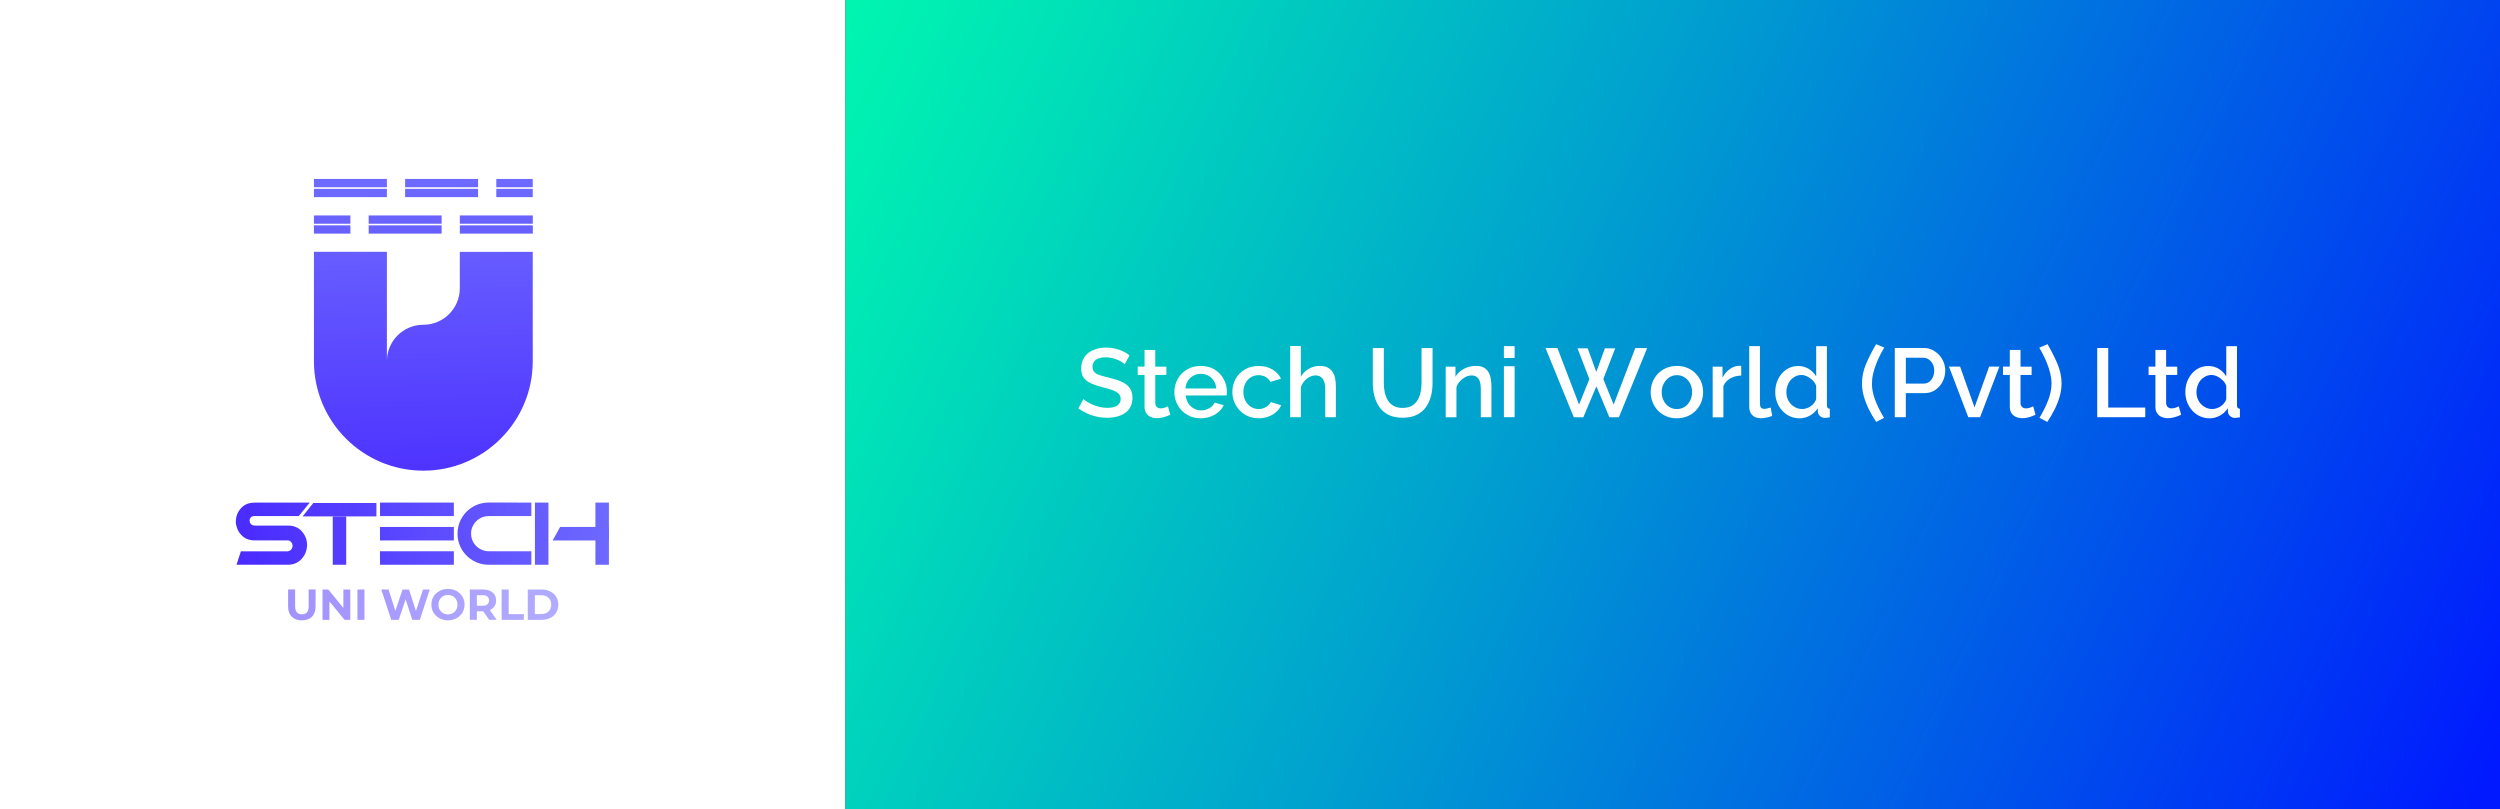 <?xml version="1.0" encoding="utf-8"?>
<!-- Generator: Adobe Illustrator 26.0.3, SVG Export Plug-In . SVG Version: 6.00 Build 0)  -->
<svg version="1.1" id="Layer_1" xmlns="http://www.w3.org/2000/svg" xmlns:xlink="http://www.w3.org/1999/xlink" x="0px" y="0px"
	 viewBox="0 0 513 166" style="enable-background:new 0 0 513 166;" xml:space="preserve">
<rect x="0" y="0" width="513" height="166" fill="#333333" stroke="none"/>
<style type="text/css">
	.st0{fill:#FFFFFF;}
	.st1{fill:url(#SVGID_1_);}
	.st2{fill:url(#SVGID_00000095335350310433251940000012680360554635071670_);}
	.st3{fill:url(#SVGID_00000104683672410767306900000017037754219919427979_);}
	.st4{fill:url(#SVGID_00000167375530303734183740000015401637507830883001_);}
	.st5{fill:url(#SVGID_00000000202305362966411430000016193547031964601501_);}
	.st6{fill:url(#SVGID_00000158715867155938385240000010129076085091362453_);}
	.st7{fill:url(#SVGID_00000030454923016384684280000001539951545081590706_);}
	.st8{fill:url(#SVGID_00000158721956764388959750000011620063659504267908_);}
	.st9{fill:url(#SVGID_00000164501449048337089530000005175624873965501861_);}
	.st10{fill:url(#SVGID_00000001650812308826378010000007845366729547612827_);}
	.st11{fill:url(#SVGID_00000053514227575024946050000012636818959765908366_);}
	.st12{fill:url(#SVGID_00000040544455110540058000000007411221917849861264_);}
	.st13{fill:url(#SVGID_00000163041938269698188090000001314250216699371168_);}
	.st14{fill:url(#SVGID_00000060728499023061318350000013292039712619528886_);}
	.st15{fill:url(#SVGID_00000172433652340154988610000013220066124489819821_);}
	.st16{fill:url(#SVGID_00000111911923639763751590000003252238098773808019_);}
	.st17{fill:url(#SVGID_00000094595385713018030570000014432363340505875338_);}
	.st18{fill:url(#SVGID_00000052077011358195104450000012916654837003942845_);}
	.st19{fill:url(#SVGID_00000041253730276956593110000016600062837299388802_);}
	.st20{fill:url(#SVGID_00000073685231797519956690000008484751185270374308_);}
	.st21{fill:url(#SVGID_00000160910359917641247720000007245417142530661506_);}
	.st22{fill:url(#SVGID_00000127004385204315173440000010028374251813313935_);}
	.st23{fill:url(#SVGID_00000113329798224782241570000017738186388180176805_);}
	.st24{fill:url(#SVGID_00000115478137632131918540000015399209336325434763_);}
	.st25{opacity:0.5;}
	.st26{fill:url(#SVGID_00000049931063358094275360000008661261891682792079_);}
	.st27{fill:url(#SVGID_00000157288668941457463030000003806161226340999853_);}
	.st28{fill:url(#SVGID_00000139985708078409608550000007572290347706913449_);}
	.st29{fill:url(#SVGID_00000113354621447357731450000004589546292532465847_);}
	.st30{fill:url(#SVGID_00000028294904444696125300000004036752573517316226_);}
	.st31{fill:url(#SVGID_00000078762967410537562710000002820576192237956224_);}
	.st32{fill:url(#SVGID_00000181787197097484696980000003650332571981112964_);}
	.st33{fill:url(#SVGID_00000000197552001638986480000011118093554654646155_);}
</style>
<g>
	<rect x="-0.13" y="-0.45" class="st0" width="173.61" height="166.89"/>
	
		<linearGradient id="SVGID_1_" gradientUnits="userSpaceOnUse" x1="155.577" y1="172.887" x2="510.368" y2="6.787" gradientTransform="matrix(1 0 0 -1 0 168)">
		<stop  offset="0" style="stop-color:#00FFAD"/>
		<stop  offset="0.147" style="stop-color:#00E3B7"/>
		<stop  offset="0.463" style="stop-color:#009DD0"/>
		<stop  offset="0.922" style="stop-color:#002DF8"/>
		<stop  offset="1" style="stop-color:#0019FF"/>
	</linearGradient>
	<rect x="173.48" y="-0.45" class="st1" width="339.65" height="166.89"/>
	<g>
		<g>
			<path class="st0" d="M230.78,74.76c-0.12-0.15-0.31-0.3-0.57-0.47c-0.26-0.17-0.56-0.32-0.9-0.46s-0.71-0.26-1.12-0.36
				s-0.82-0.15-1.25-0.15c-0.93,0-1.63,0.17-2.08,0.52s-0.68,0.82-0.68,1.43c0,0.45,0.13,0.81,0.38,1.08
				c0.25,0.27,0.64,0.48,1.17,0.65c0.53,0.17,1.18,0.34,1.95,0.53c0.97,0.23,1.81,0.5,2.51,0.82s1.24,0.74,1.62,1.25
				s0.57,1.21,0.57,2.07c0,0.7-0.14,1.31-0.41,1.83c-0.27,0.52-0.65,0.94-1.13,1.26c-0.48,0.33-1.03,0.57-1.66,0.73
				c-0.63,0.16-1.3,0.24-2.02,0.24c-0.71,0-1.41-0.08-2.11-0.23s-1.37-0.37-2-0.66s-1.22-0.64-1.77-1.05l1.04-1.92
				c0.16,0.17,0.41,0.36,0.74,0.57s0.72,0.4,1.15,0.59s0.91,0.34,1.42,0.47s1.04,0.19,1.57,0.19c0.89,0,1.58-0.16,2.05-0.47
				s0.71-0.76,0.71-1.36c0-0.46-0.16-0.84-0.47-1.12s-0.76-0.53-1.34-0.73s-1.28-0.4-2.09-0.6c-0.93-0.24-1.71-0.51-2.34-0.82
				c-0.63-0.31-1.09-0.69-1.4-1.16c-0.31-0.46-0.46-1.07-0.46-1.81c0-0.93,0.22-1.72,0.67-2.36s1.06-1.13,1.85-1.45
				c0.79-0.33,1.66-0.49,2.62-0.49c0.64,0,1.25,0.07,1.83,0.21s1.12,0.33,1.62,0.57s0.94,0.51,1.33,0.82L230.78,74.76z"/>
			<path class="st0" d="M240.14,85.11c-0.17,0.08-0.41,0.18-0.7,0.29c-0.29,0.11-0.61,0.21-0.96,0.29
				c-0.35,0.08-0.71,0.12-1.08,0.12c-0.45,0-0.87-0.08-1.26-0.25s-0.7-0.42-0.93-0.77c-0.23-0.34-0.35-0.79-0.35-1.33v-6.53h-1.4
				v-1.7h1.4V71.8h2.2v3.44h2.28v1.7h-2.28v5.81c0.03,0.36,0.14,0.62,0.35,0.79c0.21,0.17,0.46,0.26,0.77,0.26s0.6-0.06,0.89-0.17
				c0.29-0.11,0.48-0.2,0.59-0.25L240.14,85.11z"/>
			<path class="st0" d="M246.4,85.83c-0.83,0-1.57-0.14-2.22-0.43s-1.22-0.67-1.7-1.17c-0.48-0.5-0.85-1.07-1.11-1.71
				s-0.39-1.32-0.39-2.03c0-0.99,0.23-1.89,0.68-2.71s1.09-1.47,1.91-1.96c0.82-0.49,1.76-0.73,2.83-0.73
				c1.11,0,2.06,0.25,2.85,0.74c0.79,0.5,1.41,1.15,1.85,1.95c0.44,0.81,0.66,1.67,0.66,2.59c0,0.16-0.01,0.31-0.02,0.45
				c-0.01,0.14-0.03,0.25-0.04,0.33h-8.4c0.07,0.62,0.25,1.15,0.54,1.61s0.67,0.81,1.14,1.07s0.96,0.38,1.48,0.38
				c0.6,0,1.16-0.15,1.69-0.44c0.53-0.29,0.88-0.68,1.07-1.16l1.88,0.54c-0.23,0.51-0.57,0.96-1.04,1.37s-1.01,0.73-1.63,0.96
				C247.81,85.71,247.13,85.83,246.4,85.83z M243.26,79.71h6.32c-0.05-0.6-0.22-1.12-0.51-1.57c-0.29-0.44-0.66-0.79-1.13-1.05
				s-0.97-0.38-1.52-0.38c-0.56,0-1.07,0.13-1.53,0.38s-0.84,0.6-1.13,1.05S243.3,79.1,243.26,79.71z"/>
			<path class="st0" d="M258.3,85.83c-0.81,0-1.55-0.14-2.21-0.43c-0.66-0.28-1.23-0.68-1.71-1.19c-0.48-0.51-0.85-1.09-1.11-1.73
				c-0.26-0.65-0.39-1.33-0.39-2.04c0-0.98,0.22-1.87,0.66-2.68s1.07-1.46,1.89-1.94c0.82-0.48,1.78-0.72,2.87-0.72
				c1.07,0,2,0.24,2.79,0.71s1.38,1.1,1.77,1.89l-2.16,0.66c-0.24-0.43-0.57-0.76-1-1.01s-0.91-0.37-1.44-0.37
				c-0.59,0-1.12,0.15-1.59,0.44c-0.47,0.3-0.85,0.7-1.12,1.22s-0.41,1.12-0.41,1.8c0,0.67,0.14,1.27,0.42,1.79
				c0.28,0.53,0.66,0.94,1.14,1.25c0.48,0.31,1.01,0.46,1.58,0.46c0.36,0,0.71-0.06,1.04-0.19c0.33-0.13,0.63-0.3,0.89-0.53
				s0.44-0.47,0.55-0.72l2.14,0.66c-0.23,0.51-0.56,0.96-1,1.36s-0.97,0.72-1.58,0.95C259.7,85.71,259.03,85.83,258.3,85.83z"/>
			<path class="st0" d="M274.12,85.61h-2.18v-5.79c0-0.94-0.18-1.63-0.53-2.1c-0.35-0.46-0.84-0.69-1.47-0.69
				c-0.4,0-0.8,0.11-1.21,0.32c-0.41,0.21-0.77,0.49-1.08,0.85s-0.55,0.78-0.71,1.25v6.16h-2.2v-14.6h2.2v6.3
				c0.4-0.7,0.95-1.25,1.64-1.64s1.44-0.59,2.24-0.59c0.67,0,1.21,0.11,1.63,0.34s0.75,0.53,1,0.92s0.42,0.83,0.52,1.34
				c0.1,0.5,0.15,1.04,0.15,1.62V85.61z"/>
			<path class="st0" d="M287.82,85.72c-1.13,0-2.09-0.19-2.87-0.58c-0.78-0.39-1.41-0.91-1.88-1.58c-0.47-0.67-0.82-1.43-1.04-2.28
				s-0.33-1.74-0.33-2.66v-7.2h2.26v7.2c0,0.65,0.06,1.28,0.19,1.89s0.34,1.15,0.63,1.63s0.69,0.86,1.18,1.14s1.11,0.42,1.84,0.42
				c0.76,0,1.39-0.14,1.88-0.42s0.89-0.67,1.19-1.16s0.51-1.04,0.64-1.64s0.19-1.22,0.19-1.86v-7.2h2.26v7.2
				c0,0.97-0.12,1.89-0.35,2.75s-0.59,1.62-1.08,2.27s-1.12,1.16-1.9,1.53C289.85,85.53,288.91,85.72,287.82,85.72z"/>
			<path class="st0" d="M306.04,85.61h-2.18v-5.79c0-0.98-0.16-1.68-0.48-2.12s-0.79-0.66-1.4-0.66c-0.43,0-0.85,0.11-1.27,0.32
				c-0.42,0.22-0.79,0.5-1.12,0.86c-0.33,0.35-0.57,0.77-0.73,1.24v6.16h-2.2V75.24h2v2.08c0.27-0.46,0.61-0.86,1.04-1.19
				s0.91-0.59,1.46-0.77c0.55-0.18,1.13-0.28,1.74-0.28c0.63,0,1.15,0.11,1.56,0.34s0.73,0.53,0.96,0.92s0.39,0.84,0.48,1.35
				c0.09,0.51,0.14,1.05,0.14,1.62V85.61z"/>
			<path class="st0" d="M308.6,73.45v-2.42h2.2v2.42H308.6z M308.6,85.61V75.15h2.2v10.46H308.6z"/>
			<path class="st0" d="M323.7,71.48h2.1l1.76,4.84l1.76-4.84h2.12l-2.44,6.3l2.12,5.24l4.44-11.6H338l-5.8,14.2h-1.96l-2.66-6.36
				l-2.68,6.36h-1.96l-5.8-14.2h2.44l4.44,11.6l2.12-5.24L323.7,71.48z"/>
			<path class="st0" d="M344.1,85.83c-0.83,0-1.57-0.14-2.22-0.43c-0.65-0.28-1.22-0.68-1.69-1.18c-0.47-0.5-0.84-1.07-1.09-1.71
				s-0.38-1.32-0.38-2.03c0-0.74,0.13-1.43,0.38-2.07c0.25-0.64,0.62-1.21,1.09-1.71c0.47-0.5,1.04-0.89,1.7-1.18
				c0.66-0.28,1.4-0.43,2.21-0.43c0.83,0,1.56,0.14,2.21,0.43c0.65,0.28,1.21,0.68,1.69,1.18s0.85,1.07,1.1,1.71
				s0.38,1.33,0.38,2.07c0,0.71-0.13,1.39-0.38,2.03s-0.62,1.21-1.09,1.71c-0.47,0.5-1.04,0.89-1.7,1.18
				C345.65,85.67,344.91,85.83,344.1,85.83z M340.98,80.46c0,0.67,0.14,1.27,0.42,1.79c0.28,0.53,0.65,0.94,1.12,1.24
				s0.99,0.45,1.56,0.45c0.6,0,1.13-0.15,1.6-0.45c0.47-0.3,0.84-0.72,1.12-1.26c0.28-0.54,0.42-1.13,0.42-1.77
				c0-0.66-0.14-1.25-0.42-1.78c-0.28-0.53-0.66-0.95-1.13-1.25c-0.47-0.3-1-0.45-1.57-0.45c-0.59,0-1.11,0.16-1.58,0.47
				c-0.47,0.32-0.84,0.74-1.12,1.26C341.12,79.22,340.98,79.8,340.98,80.46z"/>
			<path class="st0" d="M357.3,77.07c-0.84,0.01-1.59,0.21-2.25,0.58s-1.13,0.9-1.41,1.58v6.4h-2.2V75.24h2.02v2.24
				c0.37-0.71,0.85-1.28,1.44-1.71c0.59-0.43,1.2-0.67,1.84-0.71c0.15,0,0.26,0,0.35,0s0.16,0.01,0.21,0.02L357.3,77.07L357.3,77.07
				z"/>
			<path class="st0" d="M358.94,71.02h2.2v11.64c0,0.52,0.08,0.86,0.24,1.01s0.36,0.23,0.6,0.23c0.25,0,0.5-0.03,0.75-0.1
				s0.45-0.13,0.61-0.18l0.32,1.72c-0.32,0.13-0.7,0.25-1.14,0.34s-0.83,0.14-1.18,0.14c-0.76,0-1.35-0.21-1.77-0.63
				c-0.42-0.42-0.63-1.01-0.63-1.75L358.94,71.02L358.94,71.02z"/>
			<path class="st0" d="M364.28,80.46c0-0.99,0.2-1.89,0.61-2.7c0.41-0.81,0.96-1.46,1.67-1.94c0.71-0.48,1.52-0.72,2.44-0.72
				c0.81,0,1.54,0.21,2.19,0.62s1.14,0.92,1.49,1.52v-6.2h2.2v12.12c0,0.24,0.05,0.42,0.14,0.53s0.25,0.18,0.46,0.19v1.76
				c-0.4,0.07-0.72,0.11-0.96,0.12c-0.41,0-0.76-0.12-1.04-0.37c-0.28-0.25-0.43-0.54-0.46-0.87L373,83.76
				c-0.41,0.65-0.96,1.16-1.63,1.53s-1.38,0.55-2.11,0.55c-0.72,0-1.38-0.14-1.99-0.43c-0.61-0.28-1.13-0.67-1.58-1.17
				s-0.79-1.06-1.04-1.7C364.4,81.88,364.28,81.2,364.28,80.46z M372.68,81.88v-2.7c-0.15-0.42-0.38-0.79-0.71-1.12
				s-0.69-0.59-1.1-0.8c-0.41-0.2-0.82-0.31-1.23-0.31c-0.45,0-0.87,0.1-1.25,0.3c-0.38,0.2-0.71,0.46-0.98,0.78
				s-0.48,0.7-0.63,1.12c-0.15,0.43-0.22,0.87-0.22,1.33s0.08,0.9,0.24,1.32c0.16,0.42,0.39,0.79,0.69,1.11s0.65,0.57,1.04,0.75
				c0.39,0.18,0.82,0.27,1.29,0.27c0.29,0,0.59-0.05,0.89-0.15s0.58-0.24,0.85-0.42c0.27-0.18,0.5-0.4,0.7-0.66
				C372.46,82.46,372.6,82.17,372.68,81.88z"/>
			<path class="st0" d="M382.08,78.68c0-1.35,0.28-2.68,0.84-4.01s1.25-2.68,2.06-4.05l1.68,0.72c-0.24,0.36-0.5,0.82-0.79,1.38
				s-0.57,1.18-0.84,1.86c-0.27,0.68-0.49,1.38-0.66,2.09s-0.25,1.4-0.25,2.07c0,1.08,0.23,2.21,0.68,3.39s1.05,2.38,1.8,3.61
				l-1.6,0.84c-0.57-0.84-1.08-1.7-1.51-2.58s-0.78-1.77-1.03-2.66C382.2,80.45,382.08,79.57,382.08,78.68z"/>
			<path class="st0" d="M388.81,85.61v-14.2h5.96c0.64,0,1.23,0.13,1.76,0.4s1,0.62,1.4,1.06c0.4,0.44,0.71,0.94,0.92,1.49
				c0.21,0.55,0.32,1.11,0.32,1.67c0,0.79-0.18,1.53-0.53,2.24c-0.35,0.71-0.85,1.28-1.49,1.73s-1.39,0.67-2.26,0.67h-3.82v4.94
				L388.81,85.61L388.81,85.61z M391.08,78.71h3.68c0.41,0,0.78-0.12,1.1-0.35c0.32-0.23,0.57-0.55,0.76-0.96
				c0.19-0.41,0.28-0.86,0.28-1.37c0-0.52-0.11-0.98-0.32-1.37s-0.49-0.7-0.83-0.92s-0.7-0.33-1.09-0.33h-3.58L391.08,78.71
				L391.08,78.71z"/>
			<path class="st0" d="M403.89,85.61l-3.96-10.38h2.28l2.96,8.36l3-8.36h2.1l-3.96,10.38H403.89z"/>
			<path class="st0" d="M417.69,85.11c-0.17,0.08-0.41,0.18-0.7,0.29c-0.29,0.11-0.61,0.21-0.96,0.29
				c-0.35,0.08-0.71,0.12-1.08,0.12c-0.45,0-0.87-0.08-1.26-0.25s-0.7-0.42-0.93-0.77c-0.23-0.34-0.35-0.79-0.35-1.33v-6.53h-1.4
				v-1.7h1.4V71.8h2.2v3.44h2.28v1.7h-2.28v5.81c0.03,0.36,0.14,0.62,0.35,0.79c0.21,0.17,0.46,0.26,0.77,0.26s0.6-0.06,0.89-0.17
				c0.29-0.11,0.48-0.2,0.59-0.25L417.69,85.11z"/>
			<path class="st0" d="M423.03,78.68c0,0.88-0.13,1.77-0.38,2.66s-0.6,1.78-1.04,2.66s-0.94,1.74-1.5,2.58l-1.62-0.84
				c0.75-1.23,1.35-2.43,1.8-3.61c0.45-1.18,0.68-2.31,0.68-3.39c0-0.67-0.08-1.36-0.25-2.07s-0.39-1.41-0.66-2.09
				c-0.27-0.68-0.55-1.3-0.84-1.86c-0.29-0.56-0.54-1.02-0.77-1.38l1.7-0.72c0.8,1.37,1.48,2.72,2.04,4.05
				C422.75,75.99,423.03,77.34,423.03,78.68z"/>
			<path class="st0" d="M430.35,85.61v-14.2h2.26v12.22h7.6v1.98H430.35z"/>
			<path class="st0" d="M447.57,85.11c-0.17,0.08-0.41,0.18-0.7,0.29c-0.29,0.11-0.61,0.21-0.96,0.29
				c-0.35,0.08-0.71,0.12-1.08,0.12c-0.45,0-0.87-0.08-1.26-0.25s-0.7-0.42-0.93-0.77c-0.23-0.34-0.35-0.79-0.35-1.33v-6.53h-1.4
				v-1.7h1.4V71.8h2.2v3.44h2.28v1.7h-2.28v5.81c0.03,0.36,0.14,0.62,0.35,0.79c0.21,0.17,0.46,0.26,0.77,0.26s0.6-0.06,0.89-0.17
				c0.29-0.11,0.48-0.2,0.59-0.25L447.57,85.11z"/>
			<path class="st0" d="M448.43,80.46c0-0.99,0.2-1.89,0.61-2.7c0.41-0.81,0.96-1.46,1.67-1.94c0.71-0.48,1.52-0.72,2.44-0.72
				c0.81,0,1.54,0.21,2.19,0.62s1.14,0.92,1.49,1.52v-6.2h2.2v12.12c0,0.24,0.05,0.42,0.14,0.53s0.25,0.18,0.46,0.19v1.76
				c-0.4,0.07-0.72,0.11-0.96,0.12c-0.41,0-0.76-0.12-1.04-0.37c-0.28-0.25-0.43-0.54-0.46-0.87l-0.02-0.76
				c-0.41,0.65-0.96,1.16-1.63,1.53s-1.38,0.55-2.11,0.55c-0.72,0-1.38-0.14-1.99-0.43c-0.61-0.28-1.13-0.67-1.58-1.17
				s-0.79-1.06-1.04-1.7C448.56,81.88,448.43,81.2,448.43,80.46z M456.83,81.88v-2.7c-0.15-0.42-0.38-0.79-0.71-1.12
				s-0.69-0.59-1.1-0.8c-0.41-0.2-0.82-0.31-1.23-0.31c-0.45,0-0.87,0.1-1.25,0.3c-0.38,0.2-0.71,0.46-0.98,0.78
				s-0.48,0.7-0.63,1.12c-0.15,0.43-0.22,0.87-0.22,1.33s0.08,0.9,0.24,1.32c0.16,0.42,0.39,0.79,0.69,1.11s0.65,0.57,1.04,0.75
				c0.39,0.18,0.82,0.27,1.29,0.27c0.29,0,0.59-0.05,0.89-0.15s0.58-0.24,0.85-0.42c0.27-0.18,0.5-0.4,0.7-0.66
				C456.61,82.46,456.75,82.17,456.83,81.88z"/>
		</g>
	</g>
	<g>
		<g>
			
				<linearGradient id="SVGID_00000148650589429297723330000010410042089296381840_" gradientUnits="userSpaceOnUse" x1="86.186" y1="130.886" x2="88.802" y2="31.65" gradientTransform="matrix(1 0 0 -1 0 168)">
				<stop  offset="0" style="stop-color:#6E6AFF"/>
				<stop  offset="0.657" style="stop-color:#4B2EFF"/>
				<stop  offset="0.999" style="stop-color:#3B13FF"/>
			</linearGradient>
			<path style="fill:url(#SVGID_00000148650589429297723330000010410042089296381840_);" d="M64.42,51.68v22.45
				c0,12.4,10.05,22.45,22.45,22.45l0,0c12.4,0,22.45-10.05,22.45-22.45V51.68H94.35v7.48c0,4.13-3.35,7.48-7.48,7.48l0,0
				c-4.13,0-7.48,3.35-7.48,7.48V51.67H64.42V51.68z"/>
			
				<linearGradient id="SVGID_00000059288030293042809240000010545380561230217879_" gradientUnits="userSpaceOnUse" x1="71.903" y1="130.509" x2="74.519" y2="31.274" gradientTransform="matrix(1 0 0 -1 0 168)">
				<stop  offset="0" style="stop-color:#6E6AFF"/>
				<stop  offset="0.657" style="stop-color:#4B2EFF"/>
				<stop  offset="0.999" style="stop-color:#3B13FF"/>
			</linearGradient>
			
				<rect x="64.42" y="36.72" style="fill:url(#SVGID_00000059288030293042809240000010545380561230217879_);" width="14.97" height="1.7"/>
			
				<linearGradient id="SVGID_00000023255723100331186590000017048389780100392067_" gradientUnits="userSpaceOnUse" x1="71.849" y1="130.508" x2="74.465" y2="31.272" gradientTransform="matrix(1 0 0 -1 0 168)">
				<stop  offset="0" style="stop-color:#6E6AFF"/>
				<stop  offset="0.657" style="stop-color:#4B2EFF"/>
				<stop  offset="0.999" style="stop-color:#3B13FF"/>
			</linearGradient>
			
				<rect x="64.42" y="38.75" style="fill:url(#SVGID_00000023255723100331186590000017048389780100392067_);" width="14.97" height="1.7"/>
			
				<linearGradient id="SVGID_00000001623143925330167940000000878470259601530792_" gradientUnits="userSpaceOnUse" x1="82.928" y1="130.8" x2="85.544" y2="31.564" gradientTransform="matrix(1 0 0 -1 0 168)">
				<stop  offset="0" style="stop-color:#6E6AFF"/>
				<stop  offset="0.657" style="stop-color:#4B2EFF"/>
				<stop  offset="0.999" style="stop-color:#3B13FF"/>
			</linearGradient>
			
				<rect x="75.65" y="44.21" style="fill:url(#SVGID_00000001623143925330167940000000878470259601530792_);" width="14.97" height="1.7"/>
			
				<linearGradient id="SVGID_00000134971290716672185020000000036653696153854391_" gradientUnits="userSpaceOnUse" x1="82.874" y1="130.798" x2="85.49" y2="31.563" gradientTransform="matrix(1 0 0 -1 0 168)">
				<stop  offset="0" style="stop-color:#6E6AFF"/>
				<stop  offset="0.657" style="stop-color:#4B2EFF"/>
				<stop  offset="0.999" style="stop-color:#3B13FF"/>
			</linearGradient>
			
				<rect x="75.65" y="46.24" style="fill:url(#SVGID_00000134971290716672185020000000036653696153854391_);" width="14.97" height="1.7"/>
			
				<linearGradient id="SVGID_00000170255763532523158730000004011741586634798224_" gradientUnits="userSpaceOnUse" x1="67.963" y1="130.405" x2="70.579" y2="31.17" gradientTransform="matrix(1 0 0 -1 0 168)">
				<stop  offset="0" style="stop-color:#6E6AFF"/>
				<stop  offset="0.657" style="stop-color:#4B2EFF"/>
				<stop  offset="0.999" style="stop-color:#3B13FF"/>
			</linearGradient>
			
				<rect x="64.42" y="44.21" style="fill:url(#SVGID_00000170255763532523158730000004011741586634798224_);" width="7.48" height="1.7"/>
			
				<linearGradient id="SVGID_00000007386745606867188330000013285404812847552652_" gradientUnits="userSpaceOnUse" x1="67.91" y1="130.404" x2="70.525" y2="31.169" gradientTransform="matrix(1 0 0 -1 0 168)">
				<stop  offset="0" style="stop-color:#6E6AFF"/>
				<stop  offset="0.657" style="stop-color:#4B2EFF"/>
				<stop  offset="0.999" style="stop-color:#3B13FF"/>
			</linearGradient>
			
				<rect x="64.42" y="46.24" style="fill:url(#SVGID_00000007386745606867188330000013285404812847552652_);" width="7.48" height="1.7"/>
			
				<linearGradient id="SVGID_00000031188413870750177980000008250393111522791555_" gradientUnits="userSpaceOnUse" x1="90.6" y1="131.002" x2="93.216" y2="31.767" gradientTransform="matrix(1 0 0 -1 0 168)">
				<stop  offset="0" style="stop-color:#6E6AFF"/>
				<stop  offset="0.657" style="stop-color:#4B2EFF"/>
				<stop  offset="0.999" style="stop-color:#3B13FF"/>
			</linearGradient>
			
				<rect x="83.13" y="36.72" style="fill:url(#SVGID_00000031188413870750177980000008250393111522791555_);" width="14.97" height="1.7"/>
			
				<linearGradient id="SVGID_00000165201347370711970570000007087484114531377082_" gradientUnits="userSpaceOnUse" x1="90.546" y1="131" x2="93.162" y2="31.765" gradientTransform="matrix(1 0 0 -1 0 168)">
				<stop  offset="0" style="stop-color:#6E6AFF"/>
				<stop  offset="0.657" style="stop-color:#4B2EFF"/>
				<stop  offset="0.999" style="stop-color:#3B13FF"/>
			</linearGradient>
			
				<rect x="83.13" y="38.75" style="fill:url(#SVGID_00000165201347370711970570000007087484114531377082_);" width="14.97" height="1.7"/>
			
				<linearGradient id="SVGID_00000129909379078713435380000007024142440330925227_" gradientUnits="userSpaceOnUse" x1="105.555" y1="131.396" x2="108.171" y2="32.161" gradientTransform="matrix(1 0 0 -1 0 168)">
				<stop  offset="0" style="stop-color:#6E6AFF"/>
				<stop  offset="0.657" style="stop-color:#4B2EFF"/>
				<stop  offset="0.999" style="stop-color:#3B13FF"/>
			</linearGradient>
			
				<rect x="101.84" y="36.72" style="fill:url(#SVGID_00000129909379078713435380000007024142440330925227_);" width="7.48" height="1.7"/>
			
				<linearGradient id="SVGID_00000054242816391021224810000001702676830394628011_" gradientUnits="userSpaceOnUse" x1="105.501" y1="131.395" x2="108.117" y2="32.16" gradientTransform="matrix(1 0 0 -1 0 168)">
				<stop  offset="0" style="stop-color:#6E6AFF"/>
				<stop  offset="0.657" style="stop-color:#4B2EFF"/>
				<stop  offset="0.999" style="stop-color:#3B13FF"/>
			</linearGradient>
			
				<rect x="101.84" y="38.75" style="fill:url(#SVGID_00000054242816391021224810000001702676830394628011_);" width="7.48" height="1.7"/>
			
				<linearGradient id="SVGID_00000015319485423256465940000014564003113066238119_" gradientUnits="userSpaceOnUse" x1="101.625" y1="131.292" x2="104.241" y2="32.057" gradientTransform="matrix(1 0 0 -1 0 168)">
				<stop  offset="0" style="stop-color:#6E6AFF"/>
				<stop  offset="0.657" style="stop-color:#4B2EFF"/>
				<stop  offset="0.999" style="stop-color:#3B13FF"/>
			</linearGradient>
			
				<rect x="94.36" y="44.21" style="fill:url(#SVGID_00000015319485423256465940000014564003113066238119_);" width="14.97" height="1.7"/>
			
				<linearGradient id="SVGID_00000008114568315032097240000005337334687332062107_" gradientUnits="userSpaceOnUse" x1="101.571" y1="131.291" x2="104.187" y2="32.056" gradientTransform="matrix(1 0 0 -1 0 168)">
				<stop  offset="0" style="stop-color:#6E6AFF"/>
				<stop  offset="0.657" style="stop-color:#4B2EFF"/>
				<stop  offset="0.999" style="stop-color:#3B13FF"/>
			</linearGradient>
			
				<rect x="94.36" y="46.24" style="fill:url(#SVGID_00000008114568315032097240000005337334687332062107_);" width="14.97" height="1.7"/>
		</g>
		<g>
			<g>
				
					<linearGradient id="SVGID_00000036240918421355344290000017263416152012073099_" gradientUnits="userSpaceOnUse" x1="126.047" y1="66.687" x2="13.183" y2="53.531" gradientTransform="matrix(1 0 0 -1 0 168)">
					<stop  offset="0" style="stop-color:#6E6AFF"/>
					<stop  offset="0.657" style="stop-color:#4B2EFF"/>
					<stop  offset="0.999" style="stop-color:#3B13FF"/>
				</linearGradient>
				<path style="fill:url(#SVGID_00000036240918421355344290000017263416152012073099_);" d="M61.92,109.01
					c-0.7-0.78-1.64-1.16-2.82-1.16h-6.47c-0.01,0-0.03,0-0.05-0.01h-0.37c-1.24,0-1.39-1.95,0.01-1.95h9.1l2.22-2.75H52.25
					c-1.17,0-2.08,0.36-2.76,1.1c-0.46,0.49-0.77,1.04-0.94,1.65c0,0-0.33,1.1-0.05,1.95c0.14,0.71,0.46,1.34,0.97,1.89
					c0.7,0.78,1.63,1.16,2.76,1.16h6.79c0.29,0,0.52,0.11,0.72,0.34c0.19,0.21,0.29,0.47,0.29,0.78c0,0.3-0.11,0.56-0.31,0.78
					c-0.21,0.22-0.46,0.34-0.76,0.34h-9.53l-0.9,2.76h10.54c1.15,0,2.1-0.4,2.83-1.21c0.73-0.8,1.1-1.76,1.11-2.87
					C63,110.74,62.64,109.82,61.92,109.01z"/>
				
					<linearGradient id="SVGID_00000091695570890164125310000007266237794401300402_" gradientUnits="userSpaceOnUse" x1="126.701" y1="61.081" x2="13.837" y2="47.925" gradientTransform="matrix(1 0 0 -1 0 168)">
					<stop  offset="0" style="stop-color:#6E6AFF"/>
					<stop  offset="0.657" style="stop-color:#4B2EFF"/>
					<stop  offset="0.999" style="stop-color:#3B13FF"/>
				</linearGradient>
				<path style="fill:url(#SVGID_00000091695570890164125310000007266237794401300402_);" d="M109.03,103.13v2.77h-8.77
					c-1.33,0-2.49,0.72-3.11,1.79c-0.32,0.54-0.5,1.17-0.49,1.83c0,0.46,0.09,0.9,0.25,1.31l0,0c0.54,1.34,1.86,2.29,3.39,2.29h8.73
					v2.77h-8.77c-0.05,0-0.1,0-0.15,0l0,0c-2.11-0.05-3.97-1.13-5.1-2.75c-0.71-1.03-1.13-2.28-1.13-3.63l0,0
					c0-0.49,0.06-0.97,0.16-1.44l0,0c0.61-2.65,2.88-4.68,5.65-4.92l0,0c0.19-0.02,0.37-0.03,0.56-0.03L109.03,103.13L109.03,103.13
					z"/>
				<g>
					
						<linearGradient id="SVGID_00000181809848761584380280000006205446611042008475_" gradientUnits="userSpaceOnUse" x1="125.873" y1="68.18" x2="13.009" y2="55.024" gradientTransform="matrix(1 0 0 -1 0 168)">
						<stop  offset="0" style="stop-color:#6E6AFF"/>
						<stop  offset="0.657" style="stop-color:#4B2EFF"/>
						<stop  offset="0.999" style="stop-color:#3B13FF"/>
					</linearGradient>
					
						<rect x="77.98" y="103.13" style="fill:url(#SVGID_00000181809848761584380280000006205446611042008475_);" width="15.15" height="2.77"/>
					
						<linearGradient id="SVGID_00000005949586763153616410000004263533405145283990_" gradientUnits="userSpaceOnUse" x1="126.448" y1="63.247" x2="13.584" y2="50.091" gradientTransform="matrix(1 0 0 -1 0 168)">
						<stop  offset="0" style="stop-color:#6E6AFF"/>
						<stop  offset="0.657" style="stop-color:#4B2EFF"/>
						<stop  offset="0.999" style="stop-color:#3B13FF"/>
					</linearGradient>
					
						<rect x="77.98" y="108.13" style="fill:url(#SVGID_00000005949586763153616410000004263533405145283990_);" width="15.15" height="2.77"/>
					
						<linearGradient id="SVGID_00000163795297949649421940000011840150308698514062_" gradientUnits="userSpaceOnUse" x1="127.022" y1="58.324" x2="14.158" y2="45.168" gradientTransform="matrix(1 0 0 -1 0 168)">
						<stop  offset="0" style="stop-color:#6E6AFF"/>
						<stop  offset="0.657" style="stop-color:#4B2EFF"/>
						<stop  offset="0.999" style="stop-color:#3B13FF"/>
					</linearGradient>
					
						<rect x="77.98" y="113.12" style="fill:url(#SVGID_00000163795297949649421940000011840150308698514062_);" width="15.15" height="2.77"/>
				</g>
				<g>
					
						<linearGradient id="SVGID_00000170966902727418603830000006641670013294814398_" gradientUnits="userSpaceOnUse" x1="125.683" y1="69.816" x2="12.819" y2="56.66" gradientTransform="matrix(1 0 0 -1 0 168)">
						<stop  offset="0" style="stop-color:#6E6AFF"/>
						<stop  offset="0.657" style="stop-color:#4B2EFF"/>
						<stop  offset="0.999" style="stop-color:#3B13FF"/>
					</linearGradient>
					<polygon style="fill:url(#SVGID_00000170966902727418603830000006641670013294814398_);" points="77.24,103.21 77.24,105.97 
						76.18,105.97 76.18,105.97 71.03,105.97 67.82,105.97 67.82,105.97 63.2,105.97 62.09,105.97 64.29,103.21 67.94,103.21 					
						"/>
					
						<linearGradient id="SVGID_00000049909329034241739270000009251007884765497015_" gradientUnits="userSpaceOnUse" x1="126.397" y1="63.684" x2="13.534" y2="50.528" gradientTransform="matrix(1 0 0 -1 0 168)">
						<stop  offset="0" style="stop-color:#6E6AFF"/>
						<stop  offset="0.657" style="stop-color:#4B2EFF"/>
						<stop  offset="0.999" style="stop-color:#3B13FF"/>
					</linearGradient>
					<polygon style="fill:url(#SVGID_00000049909329034241739270000009251007884765497015_);" points="68.28,105.97 68.28,115.89 
						71.04,115.89 71.04,105.97 					"/>
				</g>
				<g>
					<g>
						
							<linearGradient id="SVGID_00000085934094490183497140000000235668666433192834_" gradientUnits="userSpaceOnUse" x1="126.791" y1="60.308" x2="13.927" y2="47.152" gradientTransform="matrix(1 0 0 -1 0 168)">
							<stop  offset="0" style="stop-color:#6E6AFF"/>
							<stop  offset="0.657" style="stop-color:#4B2EFF"/>
							<stop  offset="0.999" style="stop-color:#3B13FF"/>
						</linearGradient>
						
							<rect x="109.77" y="103.13" style="fill:url(#SVGID_00000085934094490183497140000000235668666433192834_);" width="2.77" height="12.76"/>
						
							<linearGradient id="SVGID_00000173871562078272233270000014937027730907464576_" gradientUnits="userSpaceOnUse" x1="126.957" y1="58.88" x2="14.093" y2="45.724" gradientTransform="matrix(1 0 0 -1 0 168)">
							<stop  offset="0" style="stop-color:#6E6AFF"/>
							<stop  offset="0.657" style="stop-color:#4B2EFF"/>
							<stop  offset="0.999" style="stop-color:#3B13FF"/>
						</linearGradient>
						
							<rect x="122.18" y="103.13" style="fill:url(#SVGID_00000173871562078272233270000014937027730907464576_);" width="2.77" height="12.76"/>
					</g>
					
						<linearGradient id="SVGID_00000019660301060201408000000008494161402411742625_" gradientUnits="userSpaceOnUse" x1="126.909" y1="59.296" x2="14.045" y2="46.14" gradientTransform="matrix(1 0 0 -1 0 168)">
						<stop  offset="0" style="stop-color:#6E6AFF"/>
						<stop  offset="0.657" style="stop-color:#4B2EFF"/>
						<stop  offset="0.999" style="stop-color:#3B13FF"/>
					</linearGradient>
					<polygon style="fill:url(#SVGID_00000019660301060201408000000008494161402411742625_);" points="124.96,108.12 124.96,110.9 
						113.41,110.9 114.94,108.12 					"/>
				</g>
			</g>
			<g class="st25">
				
					<linearGradient id="SVGID_00000058583354127034870660000011688611718488101304_" gradientUnits="userSpaceOnUse" x1="127.954" y1="28.969" x2="38.435" y2="49.543" gradientTransform="matrix(1 0 0 -1 0 168)">
					<stop  offset="0" style="stop-color:#6E6AFF"/>
					<stop  offset="0.657" style="stop-color:#4B2EFF"/>
					<stop  offset="0.999" style="stop-color:#3B13FF"/>
				</linearGradient>
				<path style="fill:url(#SVGID_00000058583354127034870660000011688611718488101304_);" d="M59.86,126.55
					c-0.49-0.49-0.74-1.19-0.74-2.11v-3.48h1.44v3.43c0,1.11,0.46,1.67,1.39,1.67c0.45,0,0.79-0.13,1.03-0.4s0.36-0.69,0.36-1.27
					v-3.43h1.42v3.48c0,0.91-0.25,1.61-0.74,2.11c-0.49,0.49-1.19,0.74-2.07,0.74C61.05,127.29,60.36,127.04,59.86,126.55z"/>
				
					<linearGradient id="SVGID_00000045604573578563389220000015005601564088058273_" gradientUnits="userSpaceOnUse" x1="128.263" y1="30.311" x2="38.743" y2="50.886" gradientTransform="matrix(1 0 0 -1 0 168)">
					<stop  offset="0" style="stop-color:#6E6AFF"/>
					<stop  offset="0.657" style="stop-color:#4B2EFF"/>
					<stop  offset="0.999" style="stop-color:#3B13FF"/>
				</linearGradient>
				<path style="fill:url(#SVGID_00000045604573578563389220000015005601564088058273_);" d="M71.88,120.97v6.22H70.7l-3.1-3.78
					v3.78h-1.42v-6.22h1.19l3.09,3.78v-3.78H71.88z"/>
				
					<linearGradient id="SVGID_00000126295603815810454780000017943013964984531643_" gradientUnits="userSpaceOnUse" x1="128.516" y1="31.411" x2="38.996" y2="51.986" gradientTransform="matrix(1 0 0 -1 0 168)">
					<stop  offset="0" style="stop-color:#6E6AFF"/>
					<stop  offset="0.657" style="stop-color:#4B2EFF"/>
					<stop  offset="0.999" style="stop-color:#3B13FF"/>
				</linearGradient>
				<path style="fill:url(#SVGID_00000126295603815810454780000017943013964984531643_);" d="M73.35,120.97h1.44v6.22h-1.44V120.97z
					"/>
				
					<linearGradient id="SVGID_00000172435382369729092870000005783261450476383367_" gradientUnits="userSpaceOnUse" x1="129.025" y1="33.629" x2="39.506" y2="54.204" gradientTransform="matrix(1 0 0 -1 0 168)">
					<stop  offset="0" style="stop-color:#6E6AFF"/>
					<stop  offset="0.657" style="stop-color:#4B2EFF"/>
					<stop  offset="0.999" style="stop-color:#3B13FF"/>
				</linearGradient>
				<path style="fill:url(#SVGID_00000172435382369729092870000005783261450476383367_);" d="M88.18,120.97l-2.03,6.22H84.6
					l-1.37-4.21l-1.41,4.21h-1.54l-2.04-6.22h1.49l1.4,4.37l1.47-4.37h1.33l1.42,4.41l1.45-4.41H88.18z"/>
				
					<linearGradient id="SVGID_00000156546285875769594750000009833421681383502210_" gradientUnits="userSpaceOnUse" x1="129.412" y1="35.31" x2="39.892" y2="55.885" gradientTransform="matrix(1 0 0 -1 0 168)">
					<stop  offset="0" style="stop-color:#6E6AFF"/>
					<stop  offset="0.657" style="stop-color:#4B2EFF"/>
					<stop  offset="0.999" style="stop-color:#3B13FF"/>
				</linearGradient>
				<path style="fill:url(#SVGID_00000156546285875769594750000009833421681383502210_);" d="M90.18,126.87
					c-0.52-0.28-0.92-0.66-1.22-1.15c-0.29-0.49-0.44-1.04-0.44-1.65s0.15-1.16,0.44-1.65s0.7-0.87,1.22-1.15s1.1-0.42,1.75-0.42
					s1.23,0.14,1.74,0.42c0.52,0.28,0.92,0.66,1.22,1.15s0.44,1.04,0.44,1.65s-0.15,1.16-0.44,1.65c-0.3,0.49-0.7,0.87-1.22,1.15
					s-1.1,0.42-1.74,0.42C91.28,127.29,90.69,127.15,90.18,126.87z M92.92,125.82c0.3-0.17,0.53-0.4,0.7-0.71
					c0.17-0.3,0.25-0.65,0.25-1.03c0-0.39-0.08-0.73-0.25-1.03s-0.4-0.54-0.7-0.71c-0.3-0.17-0.63-0.25-1-0.25s-0.7,0.08-1,0.25
					s-0.53,0.4-0.7,0.71s-0.25,0.65-0.25,1.03s0.08,0.73,0.25,1.03s0.4,0.54,0.7,0.71c0.3,0.17,0.63,0.25,1,0.25
					S92.62,125.98,92.92,125.82z"/>
				
					<linearGradient id="SVGID_00000097469240329513299480000011384203295100702081_" gradientUnits="userSpaceOnUse" x1="129.716" y1="36.634" x2="40.197" y2="57.209" gradientTransform="matrix(1 0 0 -1 0 168)">
					<stop  offset="0" style="stop-color:#6E6AFF"/>
					<stop  offset="0.657" style="stop-color:#4B2EFF"/>
					<stop  offset="0.999" style="stop-color:#3B13FF"/>
				</linearGradient>
				<path style="fill:url(#SVGID_00000097469240329513299480000011384203295100702081_);" d="M100.37,127.18l-1.2-1.73H99.1h-1.25
					v1.73h-1.44v-6.22h2.69c0.55,0,1.03,0.09,1.43,0.28c0.41,0.18,0.72,0.44,0.94,0.78c0.22,0.34,0.33,0.74,0.33,1.2
					s-0.11,0.86-0.33,1.19s-0.54,0.59-0.95,0.77l1.39,2H100.37z M100.01,122.41c-0.23-0.19-0.55-0.28-0.99-0.28h-1.17v2.17h1.17
					c0.43,0,0.76-0.09,0.99-0.28c0.22-0.19,0.34-0.46,0.34-0.8C100.34,122.87,100.23,122.6,100.01,122.41z"/>
				
					<linearGradient id="SVGID_00000074416945495958892460000012254155105657882514_" gradientUnits="userSpaceOnUse" x1="130" y1="37.871" x2="40.481" y2="58.446" gradientTransform="matrix(1 0 0 -1 0 168)">
					<stop  offset="0" style="stop-color:#6E6AFF"/>
					<stop  offset="0.657" style="stop-color:#4B2EFF"/>
					<stop  offset="0.999" style="stop-color:#3B13FF"/>
				</linearGradient>
				<path style="fill:url(#SVGID_00000074416945495958892460000012254155105657882514_);" d="M102.94,120.97h1.44v5.05h3.12v1.17
					h-4.56V120.97z"/>
				
					<linearGradient id="SVGID_00000019640503684993008720000014200524510522279298_" gradientUnits="userSpaceOnUse" x1="130.318" y1="39.251" x2="40.798" y2="59.825" gradientTransform="matrix(1 0 0 -1 0 168)">
					<stop  offset="0" style="stop-color:#6E6AFF"/>
					<stop  offset="0.657" style="stop-color:#4B2EFF"/>
					<stop  offset="0.999" style="stop-color:#3B13FF"/>
				</linearGradient>
				<path style="fill:url(#SVGID_00000019640503684993008720000014200524510522279298_);" d="M108.3,120.97h2.83
					c0.68,0,1.27,0.13,1.79,0.39c0.52,0.26,0.92,0.62,1.21,1.09c0.29,0.47,0.43,1.01,0.43,1.63s-0.14,1.17-0.43,1.63
					c-0.29,0.47-0.69,0.83-1.21,1.09s-1.11,0.39-1.79,0.39h-2.83V120.97z M111.06,126c0.62,0,1.12-0.17,1.49-0.52
					s0.56-0.82,0.56-1.41c0-0.59-0.18-1.06-0.56-1.41c-0.37-0.35-0.87-0.52-1.49-0.52h-1.31V126L111.06,126L111.06,126z"/>
			</g>
		</g>
	</g>
</g>
</svg>
